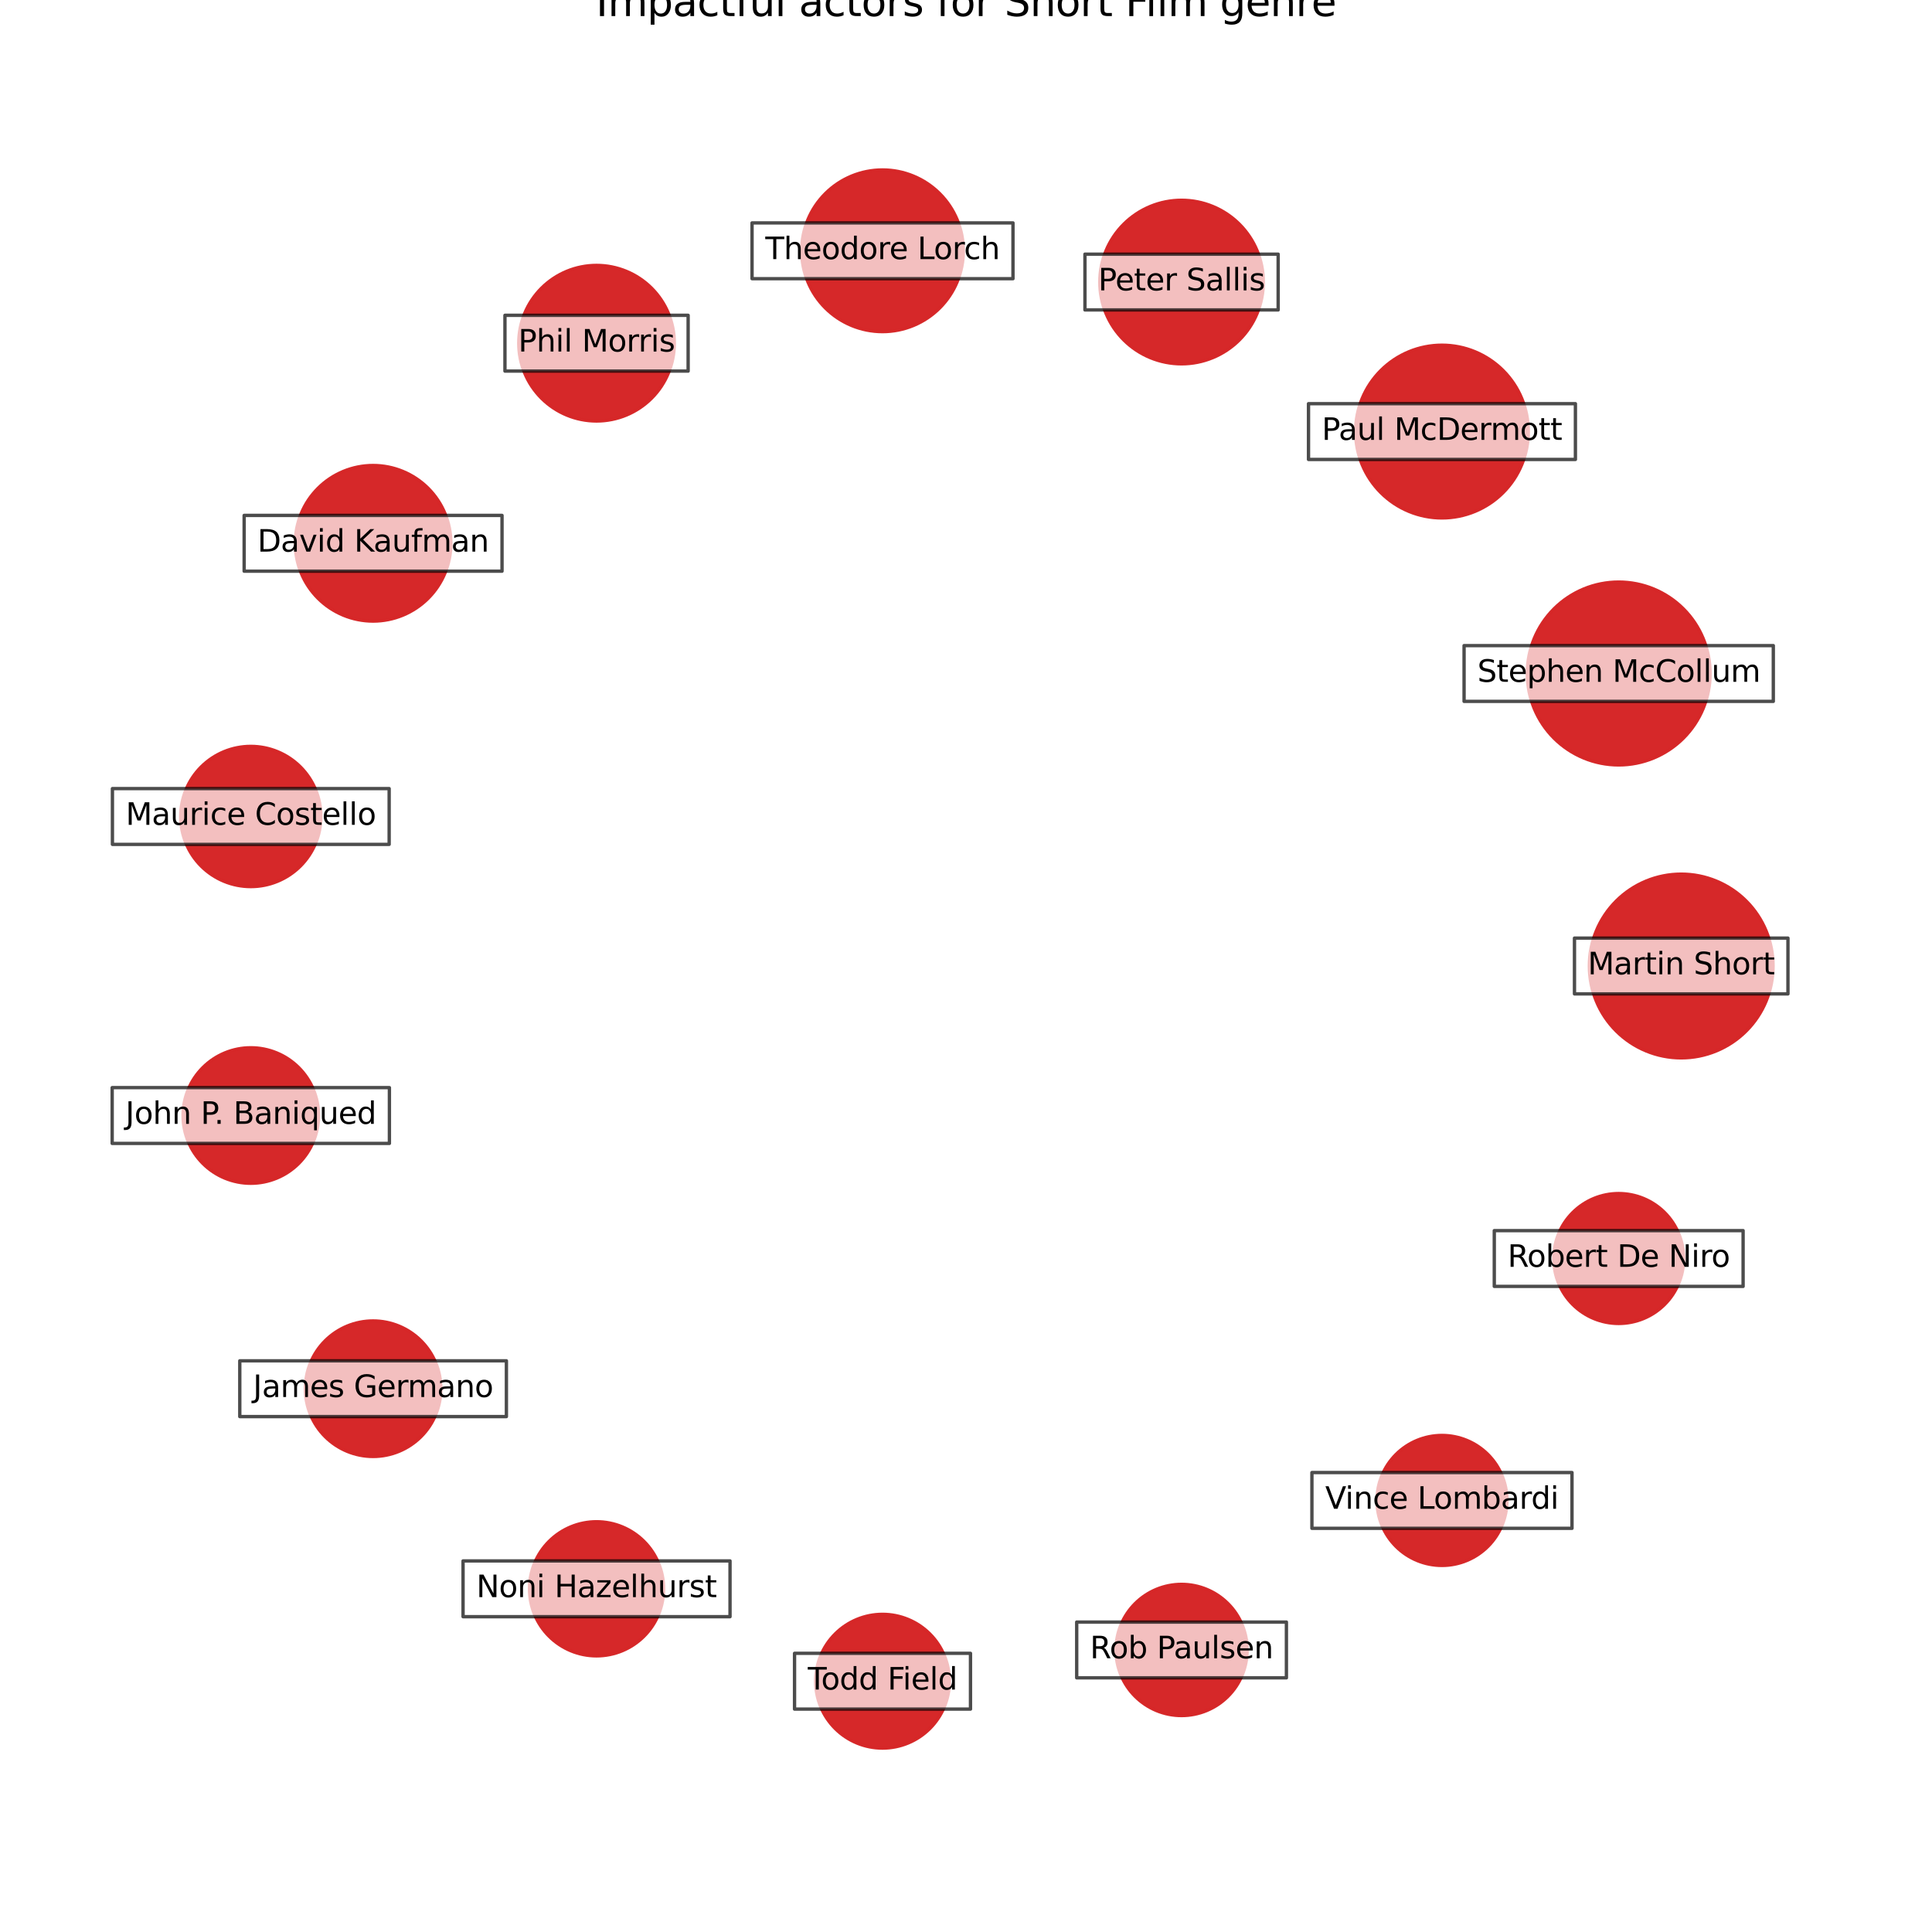 <?xml version="1.0" encoding="utf-8" standalone="no"?>
<!DOCTYPE svg PUBLIC "-//W3C//DTD SVG 1.1//EN"
  "http://www.w3.org/Graphics/SVG/1.1/DTD/svg11.dtd">
<svg xmlns:xlink="http://www.w3.org/1999/xlink" width="576pt" height="576pt" viewBox="0 0 576 576" xmlns="http://www.w3.org/2000/svg" version="1.1">
 <defs>
  <style type="text/css">*{stroke-linejoin: round; stroke-linecap: butt}</style>
 </defs>
 <g id="figure_1">
  <g id="patch_1">
   <path d="M 0 576 
L 576 576 
L 576 0 
L 0 0 
z
" style="fill: #ffffff"/>
  </g>
  <g id="axes_1">
   <g id="PathCollection_1">
    <path d="M 501.231 315.386 
C 508.494 315.386 515.46 312.501 520.596 307.365 
C 525.731 302.229 528.617 295.263 528.617 288 
C 528.617 280.737 525.731 273.771 520.596 268.635 
C 515.46 263.499 508.494 260.614 501.231 260.614 
C 493.968 260.614 487.001 263.499 481.866 268.635 
C 476.73 273.771 473.845 280.737 473.845 288 
C 473.845 295.263 476.73 302.229 481.866 307.365 
C 487.001 312.501 493.968 315.386 501.231 315.386 
z
" clip-path="url(#p50708036cb)" style="fill: #d62728; fill-opacity: 0.99; stroke: #d62728; stroke-opacity: 0.99"/>
    <path d="M 482.592 228.049 
C 489.821 228.049 496.754 225.177 501.865 220.066 
C 506.976 214.955 509.848 208.022 509.848 200.794 
C 509.848 193.565 506.976 186.632 501.865 181.521 
C 496.754 176.41 489.821 173.538 482.592 173.538 
C 475.364 173.538 468.431 176.41 463.32 181.521 
C 458.208 186.632 455.337 193.565 455.337 200.794 
C 455.337 208.022 458.208 214.955 463.32 220.066 
C 468.431 225.177 475.364 228.049 482.592 228.049 
z
" clip-path="url(#p50708036cb)" style="fill: #d62728; fill-opacity: 0.99; stroke: #d62728; stroke-opacity: 0.99"/>
    <path d="M 429.9 154.413 
C 436.728 154.413 443.278 151.7 448.106 146.872 
C 452.934 142.044 455.647 135.494 455.647 128.666 
C 455.647 121.838 452.934 115.288 448.106 110.46 
C 443.278 105.631 436.728 102.918 429.9 102.918 
C 423.072 102.918 416.522 105.631 411.694 110.46 
C 406.865 115.288 404.152 121.838 404.152 128.666 
C 404.152 135.494 406.865 142.044 411.694 146.872 
C 416.522 151.7 423.072 154.413 429.9 154.413 
z
" clip-path="url(#p50708036cb)" style="fill: #d62728; fill-opacity: 0.99; stroke: #d62728; stroke-opacity: 0.99"/>
    <path d="M 352.264 108.469 
C 358.73 108.469 364.932 105.9 369.504 101.328 
C 374.076 96.756 376.644 90.554 376.644 84.088 
C 376.644 77.623 374.076 71.421 369.504 66.849 
C 364.932 62.277 358.73 59.708 352.264 59.708 
C 345.799 59.708 339.597 62.277 335.025 66.849 
C 330.453 71.421 327.884 77.623 327.884 84.088 
C 327.884 90.554 330.453 96.756 335.025 101.328 
C 339.597 105.9 345.799 108.469 352.264 108.469 
z
" clip-path="url(#p50708036cb)" style="fill: #d62728; fill-opacity: 0.99; stroke: #d62728; stroke-opacity: 0.99"/>
    <path d="M 263.11 98.867 
C 269.5 98.867 275.63 96.328 280.149 91.809 
C 284.668 87.29 287.207 81.16 287.207 74.769 
C 287.207 68.378 284.668 62.248 280.149 57.729 
C 275.63 53.21 269.5 50.671 263.11 50.671 
C 256.719 50.671 250.589 53.21 246.07 57.729 
C 241.551 62.248 239.012 68.378 239.012 74.769 
C 239.012 81.16 241.551 87.29 246.07 91.809 
C 250.589 96.328 256.719 98.867 263.11 98.867 
z
" clip-path="url(#p50708036cb)" style="fill: #d62728; fill-opacity: 0.99; stroke: #d62728; stroke-opacity: 0.99"/>
    <path d="M 177.851 125.512 
C 184.002 125.512 189.901 123.068 194.251 118.719 
C 198.6 114.37 201.043 108.47 201.043 102.32 
C 201.043 96.169 198.6 90.269 194.251 85.92 
C 189.901 81.571 184.002 79.128 177.851 79.128 
C 171.701 79.128 165.801 81.571 161.452 85.92 
C 157.103 90.269 154.659 96.169 154.659 102.32 
C 154.659 108.47 157.103 114.37 161.452 118.719 
C 165.801 123.068 171.701 125.512 177.851 125.512 
z
" clip-path="url(#p50708036cb)" style="fill: #d62728; fill-opacity: 0.99; stroke: #d62728; stroke-opacity: 0.99"/>
    <path d="M 111.231 185.168 
C 117.382 185.168 123.282 182.724 127.631 178.375 
C 131.98 174.026 134.423 168.126 134.423 161.976 
C 134.423 155.825 131.98 149.926 127.631 145.577 
C 123.282 141.227 117.382 138.784 111.231 138.784 
C 105.081 138.784 99.181 141.227 94.832 145.577 
C 90.483 149.926 88.039 155.825 88.039 161.976 
C 88.039 168.126 90.483 174.026 94.832 178.375 
C 99.181 182.724 105.081 185.168 111.231 185.168 
z
" clip-path="url(#p50708036cb)" style="fill: #d62728; fill-opacity: 0.99; stroke: #d62728; stroke-opacity: 0.99"/>
    <path d="M 74.769 264.322 
C 80.312 264.322 85.628 262.12 89.547 258.2 
C 93.466 254.281 95.668 248.965 95.668 243.423 
C 95.668 237.88 93.466 232.564 89.547 228.645 
C 85.628 224.726 80.312 222.524 74.769 222.524 
C 69.227 222.524 63.911 224.726 59.991 228.645 
C 56.072 232.564 53.87 237.88 53.87 243.423 
C 53.87 248.965 56.072 254.281 59.991 258.2 
C 63.911 262.12 69.227 264.322 74.769 264.322 
z
" clip-path="url(#p50708036cb)" style="fill: #d62728; fill-opacity: 0.99; stroke: #d62728; stroke-opacity: 0.99"/>
    <path d="M 74.769 352.776 
C 80.126 352.776 85.264 350.648 89.052 346.86 
C 92.84 343.072 94.968 337.934 94.968 332.577 
C 94.968 327.221 92.84 322.082 89.052 318.295 
C 85.264 314.507 80.126 312.379 74.769 312.379 
C 69.412 312.379 64.274 314.507 60.486 318.295 
C 56.699 322.082 54.57 327.221 54.57 332.577 
C 54.57 337.934 56.699 343.072 60.486 346.86 
C 64.274 350.648 69.412 352.776 74.769 352.776 
z
" clip-path="url(#p50708036cb)" style="fill: #d62728; fill-opacity: 0.99; stroke: #d62728; stroke-opacity: 0.99"/>
    <path d="M 111.231 434.223 
C 116.588 434.223 121.726 432.095 125.514 428.307 
C 129.302 424.519 131.43 419.381 131.43 414.024 
C 131.43 408.667 129.302 403.529 125.514 399.742 
C 121.726 395.954 116.588 393.825 111.231 393.825 
C 105.875 393.825 100.737 395.954 96.949 399.742 
C 93.161 403.529 91.033 408.667 91.033 414.024 
C 91.033 419.381 93.161 424.519 96.949 428.307 
C 100.737 432.095 105.875 434.223 111.231 434.223 
z
" clip-path="url(#p50708036cb)" style="fill: #d62728; fill-opacity: 0.99; stroke: #d62728; stroke-opacity: 0.99"/>
    <path d="M 177.851 493.673 
C 183.153 493.673 188.239 491.567 191.988 487.817 
C 195.737 484.068 197.844 478.983 197.844 473.68 
C 197.844 468.378 195.737 463.293 191.988 459.543 
C 188.239 455.794 183.153 453.688 177.851 453.688 
C 172.549 453.688 167.464 455.794 163.714 459.543 
C 159.965 463.293 157.859 468.378 157.859 473.68 
C 157.859 478.983 159.965 484.068 163.714 487.817 
C 167.464 491.567 172.549 493.673 177.851 493.673 
z
" clip-path="url(#p50708036cb)" style="fill: #d62728; fill-opacity: 0.99; stroke: #d62728; stroke-opacity: 0.99"/>
    <path d="M 263.11 521.169 
C 268.397 521.169 273.469 519.068 277.208 515.329 
C 280.947 511.59 283.048 506.518 283.048 501.231 
C 283.048 495.943 280.947 490.871 277.208 487.132 
C 273.469 483.394 268.397 481.293 263.11 481.293 
C 257.822 481.293 252.75 483.394 249.011 487.132 
C 245.272 490.871 243.172 495.943 243.172 501.231 
C 243.172 506.518 245.272 511.59 249.011 515.329 
C 252.75 519.068 257.822 521.169 263.11 521.169 
z
" clip-path="url(#p50708036cb)" style="fill: #d62728; fill-opacity: 0.99; stroke: #d62728; stroke-opacity: 0.99"/>
    <path d="M 352.264 511.466 
C 357.45 511.466 362.424 509.405 366.091 505.738 
C 369.758 502.072 371.819 497.097 371.819 491.912 
C 371.819 486.726 369.758 481.752 366.091 478.085 
C 362.424 474.418 357.45 472.357 352.264 472.357 
C 347.078 472.357 342.104 474.418 338.437 478.085 
C 334.77 481.752 332.71 486.726 332.71 491.912 
C 332.71 497.097 334.77 502.072 338.437 505.738 
C 342.104 509.405 347.078 511.466 352.264 511.466 
z
" clip-path="url(#p50708036cb)" style="fill: #d62728; fill-opacity: 0.99; stroke: #d62728; stroke-opacity: 0.99"/>
    <path d="M 429.9 466.71 
C 435.038 466.71 439.967 464.668 443.6 461.035 
C 447.234 457.401 449.275 452.473 449.275 447.334 
C 449.275 442.196 447.234 437.267 443.6 433.634 
C 439.967 430 435.038 427.959 429.9 427.959 
C 424.761 427.959 419.833 430 416.199 433.634 
C 412.566 437.267 410.525 442.196 410.525 447.334 
C 410.525 452.473 412.566 457.401 416.199 461.035 
C 419.833 464.668 424.761 466.71 429.9 466.71 
z
" clip-path="url(#p50708036cb)" style="fill: #d62728; fill-opacity: 0.99; stroke: #d62728; stroke-opacity: 0.99"/>
    <path d="M 482.592 394.571 
C 487.728 394.571 492.654 392.531 496.285 388.9 
C 499.917 385.268 501.957 380.342 501.957 375.206 
C 501.957 370.071 499.917 365.145 496.285 361.513 
C 492.654 357.882 487.728 355.842 482.592 355.842 
C 477.457 355.842 472.531 357.882 468.899 361.513 
C 465.268 365.145 463.227 370.071 463.227 375.206 
C 463.227 380.342 465.268 385.268 468.899 388.9 
C 472.531 392.531 477.457 394.571 482.592 394.571 
z
" clip-path="url(#p50708036cb)" style="fill: #d62728; fill-opacity: 0.99; stroke: #d62728; stroke-opacity: 0.99"/>
   </g>
   <g id="text_1">
    <g id="patch_2">
     <path d="M 469.408 296.315 
L 533.054 296.315 
L 533.054 279.685 
L 469.408 279.685 
z
" clip-path="url(#p50708036cb)" style="fill: #ffffff; opacity: 0.7; stroke: #000000; stroke-linejoin: miter"/>
    </g>
    <g clip-path="url(#p50708036cb)">
     <!-- Martin Short -->
     <g transform="translate(473.368 290.483)scale(0.09 -0.09)">
      <defs>
       <path id="DejaVuSans-4d" d="M 628 4666 
L 1569 4666 
L 2759 1491 
L 3956 4666 
L 4897 4666 
L 4897 0 
L 4281 0 
L 4281 4097 
L 3078 897 
L 2444 897 
L 1241 4097 
L 1241 0 
L 628 0 
L 628 4666 
z
" transform="scale(0.016)"/>
       <path id="DejaVuSans-61" d="M 2194 1759 
Q 1497 1759 1228 1600 
Q 959 1441 959 1056 
Q 959 750 1161 570 
Q 1363 391 1709 391 
Q 2188 391 2477 730 
Q 2766 1069 2766 1631 
L 2766 1759 
L 2194 1759 
z
M 3341 1997 
L 3341 0 
L 2766 0 
L 2766 531 
Q 2569 213 2275 61 
Q 1981 -91 1556 -91 
Q 1019 -91 701 211 
Q 384 513 384 1019 
Q 384 1609 779 1909 
Q 1175 2209 1959 2209 
L 2766 2209 
L 2766 2266 
Q 2766 2663 2505 2880 
Q 2244 3097 1772 3097 
Q 1472 3097 1187 3025 
Q 903 2953 641 2809 
L 641 3341 
Q 956 3463 1253 3523 
Q 1550 3584 1831 3584 
Q 2591 3584 2966 3190 
Q 3341 2797 3341 1997 
z
" transform="scale(0.016)"/>
       <path id="DejaVuSans-72" d="M 2631 2963 
Q 2534 3019 2420 3045 
Q 2306 3072 2169 3072 
Q 1681 3072 1420 2755 
Q 1159 2438 1159 1844 
L 1159 0 
L 581 0 
L 581 3500 
L 1159 3500 
L 1159 2956 
Q 1341 3275 1631 3429 
Q 1922 3584 2338 3584 
Q 2397 3584 2469 3576 
Q 2541 3569 2628 3553 
L 2631 2963 
z
" transform="scale(0.016)"/>
       <path id="DejaVuSans-74" d="M 1172 4494 
L 1172 3500 
L 2356 3500 
L 2356 3053 
L 1172 3053 
L 1172 1153 
Q 1172 725 1289 603 
Q 1406 481 1766 481 
L 2356 481 
L 2356 0 
L 1766 0 
Q 1100 0 847 248 
Q 594 497 594 1153 
L 594 3053 
L 172 3053 
L 172 3500 
L 594 3500 
L 594 4494 
L 1172 4494 
z
" transform="scale(0.016)"/>
       <path id="DejaVuSans-69" d="M 603 3500 
L 1178 3500 
L 1178 0 
L 603 0 
L 603 3500 
z
M 603 4863 
L 1178 4863 
L 1178 4134 
L 603 4134 
L 603 4863 
z
" transform="scale(0.016)"/>
       <path id="DejaVuSans-6e" d="M 3513 2113 
L 3513 0 
L 2938 0 
L 2938 2094 
Q 2938 2591 2744 2837 
Q 2550 3084 2163 3084 
Q 1697 3084 1428 2787 
Q 1159 2491 1159 1978 
L 1159 0 
L 581 0 
L 581 3500 
L 1159 3500 
L 1159 2956 
Q 1366 3272 1645 3428 
Q 1925 3584 2291 3584 
Q 2894 3584 3203 3211 
Q 3513 2838 3513 2113 
z
" transform="scale(0.016)"/>
       <path id="DejaVuSans-20" transform="scale(0.016)"/>
       <path id="DejaVuSans-53" d="M 3425 4513 
L 3425 3897 
Q 3066 4069 2747 4153 
Q 2428 4238 2131 4238 
Q 1616 4238 1336 4038 
Q 1056 3838 1056 3469 
Q 1056 3159 1242 3001 
Q 1428 2844 1947 2747 
L 2328 2669 
Q 3034 2534 3370 2195 
Q 3706 1856 3706 1288 
Q 3706 609 3251 259 
Q 2797 -91 1919 -91 
Q 1588 -91 1214 -16 
Q 841 59 441 206 
L 441 856 
Q 825 641 1194 531 
Q 1563 422 1919 422 
Q 2459 422 2753 634 
Q 3047 847 3047 1241 
Q 3047 1584 2836 1778 
Q 2625 1972 2144 2069 
L 1759 2144 
Q 1053 2284 737 2584 
Q 422 2884 422 3419 
Q 422 4038 858 4394 
Q 1294 4750 2059 4750 
Q 2388 4750 2728 4690 
Q 3069 4631 3425 4513 
z
" transform="scale(0.016)"/>
       <path id="DejaVuSans-68" d="M 3513 2113 
L 3513 0 
L 2938 0 
L 2938 2094 
Q 2938 2591 2744 2837 
Q 2550 3084 2163 3084 
Q 1697 3084 1428 2787 
Q 1159 2491 1159 1978 
L 1159 0 
L 581 0 
L 581 4863 
L 1159 4863 
L 1159 2956 
Q 1366 3272 1645 3428 
Q 1925 3584 2291 3584 
Q 2894 3584 3203 3211 
Q 3513 2838 3513 2113 
z
" transform="scale(0.016)"/>
       <path id="DejaVuSans-6f" d="M 1959 3097 
Q 1497 3097 1228 2736 
Q 959 2375 959 1747 
Q 959 1119 1226 758 
Q 1494 397 1959 397 
Q 2419 397 2687 759 
Q 2956 1122 2956 1747 
Q 2956 2369 2687 2733 
Q 2419 3097 1959 3097 
z
M 1959 3584 
Q 2709 3584 3137 3096 
Q 3566 2609 3566 1747 
Q 3566 888 3137 398 
Q 2709 -91 1959 -91 
Q 1206 -91 779 398 
Q 353 888 353 1747 
Q 353 2609 779 3096 
Q 1206 3584 1959 3584 
z
" transform="scale(0.016)"/>
      </defs>
      <use xlink:href="#DejaVuSans-4d"/>
      <use xlink:href="#DejaVuSans-61" x="86.279"/>
      <use xlink:href="#DejaVuSans-72" x="147.559"/>
      <use xlink:href="#DejaVuSans-74" x="188.672"/>
      <use xlink:href="#DejaVuSans-69" x="227.881"/>
      <use xlink:href="#DejaVuSans-6e" x="255.664"/>
      <use xlink:href="#DejaVuSans-20" x="319.043"/>
      <use xlink:href="#DejaVuSans-53" x="350.83"/>
      <use xlink:href="#DejaVuSans-68" x="414.307"/>
      <use xlink:href="#DejaVuSans-6f" x="477.686"/>
      <use xlink:href="#DejaVuSans-72" x="538.867"/>
      <use xlink:href="#DejaVuSans-74" x="579.98"/>
     </g>
    </g>
   </g>
   <g id="text_2">
    <g id="patch_3">
     <path d="M 436.495 209.109 
L 528.69 209.109 
L 528.69 192.478 
L 436.495 192.478 
z
" clip-path="url(#p50708036cb)" style="fill: #ffffff; opacity: 0.7; stroke: #000000; stroke-linejoin: miter"/>
    </g>
    <g clip-path="url(#p50708036cb)">
     <!-- Stephen McCollum -->
     <g transform="translate(440.455 203.277)scale(0.09 -0.09)">
      <defs>
       <path id="DejaVuSans-65" d="M 3597 1894 
L 3597 1613 
L 953 1613 
Q 991 1019 1311 708 
Q 1631 397 2203 397 
Q 2534 397 2845 478 
Q 3156 559 3463 722 
L 3463 178 
Q 3153 47 2828 -22 
Q 2503 -91 2169 -91 
Q 1331 -91 842 396 
Q 353 884 353 1716 
Q 353 2575 817 3079 
Q 1281 3584 2069 3584 
Q 2775 3584 3186 3129 
Q 3597 2675 3597 1894 
z
M 3022 2063 
Q 3016 2534 2758 2815 
Q 2500 3097 2075 3097 
Q 1594 3097 1305 2825 
Q 1016 2553 972 2059 
L 3022 2063 
z
" transform="scale(0.016)"/>
       <path id="DejaVuSans-70" d="M 1159 525 
L 1159 -1331 
L 581 -1331 
L 581 3500 
L 1159 3500 
L 1159 2969 
Q 1341 3281 1617 3432 
Q 1894 3584 2278 3584 
Q 2916 3584 3314 3078 
Q 3713 2572 3713 1747 
Q 3713 922 3314 415 
Q 2916 -91 2278 -91 
Q 1894 -91 1617 61 
Q 1341 213 1159 525 
z
M 3116 1747 
Q 3116 2381 2855 2742 
Q 2594 3103 2138 3103 
Q 1681 3103 1420 2742 
Q 1159 2381 1159 1747 
Q 1159 1113 1420 752 
Q 1681 391 2138 391 
Q 2594 391 2855 752 
Q 3116 1113 3116 1747 
z
" transform="scale(0.016)"/>
       <path id="DejaVuSans-63" d="M 3122 3366 
L 3122 2828 
Q 2878 2963 2633 3030 
Q 2388 3097 2138 3097 
Q 1578 3097 1268 2742 
Q 959 2388 959 1747 
Q 959 1106 1268 751 
Q 1578 397 2138 397 
Q 2388 397 2633 464 
Q 2878 531 3122 666 
L 3122 134 
Q 2881 22 2623 -34 
Q 2366 -91 2075 -91 
Q 1284 -91 818 406 
Q 353 903 353 1747 
Q 353 2603 823 3093 
Q 1294 3584 2113 3584 
Q 2378 3584 2631 3529 
Q 2884 3475 3122 3366 
z
" transform="scale(0.016)"/>
       <path id="DejaVuSans-43" d="M 4122 4306 
L 4122 3641 
Q 3803 3938 3442 4084 
Q 3081 4231 2675 4231 
Q 1875 4231 1450 3742 
Q 1025 3253 1025 2328 
Q 1025 1406 1450 917 
Q 1875 428 2675 428 
Q 3081 428 3442 575 
Q 3803 722 4122 1019 
L 4122 359 
Q 3791 134 3420 21 
Q 3050 -91 2638 -91 
Q 1578 -91 968 557 
Q 359 1206 359 2328 
Q 359 3453 968 4101 
Q 1578 4750 2638 4750 
Q 3056 4750 3426 4639 
Q 3797 4528 4122 4306 
z
" transform="scale(0.016)"/>
       <path id="DejaVuSans-6c" d="M 603 4863 
L 1178 4863 
L 1178 0 
L 603 0 
L 603 4863 
z
" transform="scale(0.016)"/>
       <path id="DejaVuSans-75" d="M 544 1381 
L 544 3500 
L 1119 3500 
L 1119 1403 
Q 1119 906 1312 657 
Q 1506 409 1894 409 
Q 2359 409 2629 706 
Q 2900 1003 2900 1516 
L 2900 3500 
L 3475 3500 
L 3475 0 
L 2900 0 
L 2900 538 
Q 2691 219 2414 64 
Q 2138 -91 1772 -91 
Q 1169 -91 856 284 
Q 544 659 544 1381 
z
M 1991 3584 
L 1991 3584 
z
" transform="scale(0.016)"/>
       <path id="DejaVuSans-6d" d="M 3328 2828 
Q 3544 3216 3844 3400 
Q 4144 3584 4550 3584 
Q 5097 3584 5394 3201 
Q 5691 2819 5691 2113 
L 5691 0 
L 5113 0 
L 5113 2094 
Q 5113 2597 4934 2840 
Q 4756 3084 4391 3084 
Q 3944 3084 3684 2787 
Q 3425 2491 3425 1978 
L 3425 0 
L 2847 0 
L 2847 2094 
Q 2847 2600 2669 2842 
Q 2491 3084 2119 3084 
Q 1678 3084 1418 2786 
Q 1159 2488 1159 1978 
L 1159 0 
L 581 0 
L 581 3500 
L 1159 3500 
L 1159 2956 
Q 1356 3278 1631 3431 
Q 1906 3584 2284 3584 
Q 2666 3584 2933 3390 
Q 3200 3197 3328 2828 
z
" transform="scale(0.016)"/>
      </defs>
      <use xlink:href="#DejaVuSans-53"/>
      <use xlink:href="#DejaVuSans-74" x="63.477"/>
      <use xlink:href="#DejaVuSans-65" x="102.686"/>
      <use xlink:href="#DejaVuSans-70" x="164.209"/>
      <use xlink:href="#DejaVuSans-68" x="227.686"/>
      <use xlink:href="#DejaVuSans-65" x="291.064"/>
      <use xlink:href="#DejaVuSans-6e" x="352.588"/>
      <use xlink:href="#DejaVuSans-20" x="415.967"/>
      <use xlink:href="#DejaVuSans-4d" x="447.754"/>
      <use xlink:href="#DejaVuSans-63" x="534.033"/>
      <use xlink:href="#DejaVuSans-43" x="589.014"/>
      <use xlink:href="#DejaVuSans-6f" x="658.838"/>
      <use xlink:href="#DejaVuSans-6c" x="720.02"/>
      <use xlink:href="#DejaVuSans-6c" x="747.803"/>
      <use xlink:href="#DejaVuSans-75" x="775.586"/>
      <use xlink:href="#DejaVuSans-6d" x="838.965"/>
     </g>
    </g>
   </g>
   <g id="text_3">
    <g id="patch_4">
     <path d="M 390.112 136.981 
L 469.688 136.981 
L 469.688 120.351 
L 390.112 120.351 
z
" clip-path="url(#p50708036cb)" style="fill: #ffffff; opacity: 0.7; stroke: #000000; stroke-linejoin: miter"/>
    </g>
    <g clip-path="url(#p50708036cb)">
     <!-- Paul McDermott -->
     <g transform="translate(394.072 131.149)scale(0.09 -0.09)">
      <defs>
       <path id="DejaVuSans-50" d="M 1259 4147 
L 1259 2394 
L 2053 2394 
Q 2494 2394 2734 2622 
Q 2975 2850 2975 3272 
Q 2975 3691 2734 3919 
Q 2494 4147 2053 4147 
L 1259 4147 
z
M 628 4666 
L 2053 4666 
Q 2838 4666 3239 4311 
Q 3641 3956 3641 3272 
Q 3641 2581 3239 2228 
Q 2838 1875 2053 1875 
L 1259 1875 
L 1259 0 
L 628 0 
L 628 4666 
z
" transform="scale(0.016)"/>
       <path id="DejaVuSans-44" d="M 1259 4147 
L 1259 519 
L 2022 519 
Q 2988 519 3436 956 
Q 3884 1394 3884 2338 
Q 3884 3275 3436 3711 
Q 2988 4147 2022 4147 
L 1259 4147 
z
M 628 4666 
L 1925 4666 
Q 3281 4666 3915 4102 
Q 4550 3538 4550 2338 
Q 4550 1131 3912 565 
Q 3275 0 1925 0 
L 628 0 
L 628 4666 
z
" transform="scale(0.016)"/>
      </defs>
      <use xlink:href="#DejaVuSans-50"/>
      <use xlink:href="#DejaVuSans-61" x="55.803"/>
      <use xlink:href="#DejaVuSans-75" x="117.082"/>
      <use xlink:href="#DejaVuSans-6c" x="180.461"/>
      <use xlink:href="#DejaVuSans-20" x="208.244"/>
      <use xlink:href="#DejaVuSans-4d" x="240.031"/>
      <use xlink:href="#DejaVuSans-63" x="326.311"/>
      <use xlink:href="#DejaVuSans-44" x="381.291"/>
      <use xlink:href="#DejaVuSans-65" x="458.293"/>
      <use xlink:href="#DejaVuSans-72" x="519.816"/>
      <use xlink:href="#DejaVuSans-6d" x="559.18"/>
      <use xlink:href="#DejaVuSans-6f" x="656.592"/>
      <use xlink:href="#DejaVuSans-74" x="717.773"/>
      <use xlink:href="#DejaVuSans-74" x="756.982"/>
     </g>
    </g>
   </g>
   <g id="text_4">
    <g id="patch_5">
     <path d="M 323.463 92.404 
L 381.066 92.404 
L 381.066 75.773 
L 323.463 75.773 
z
" clip-path="url(#p50708036cb)" style="fill: #ffffff; opacity: 0.7; stroke: #000000; stroke-linejoin: miter"/>
    </g>
    <g clip-path="url(#p50708036cb)">
     <!-- Peter Sallis -->
     <g transform="translate(327.423 86.572)scale(0.09 -0.09)">
      <defs>
       <path id="DejaVuSans-73" d="M 2834 3397 
L 2834 2853 
Q 2591 2978 2328 3040 
Q 2066 3103 1784 3103 
Q 1356 3103 1142 2972 
Q 928 2841 928 2578 
Q 928 2378 1081 2264 
Q 1234 2150 1697 2047 
L 1894 2003 
Q 2506 1872 2764 1633 
Q 3022 1394 3022 966 
Q 3022 478 2636 193 
Q 2250 -91 1575 -91 
Q 1294 -91 989 -36 
Q 684 19 347 128 
L 347 722 
Q 666 556 975 473 
Q 1284 391 1588 391 
Q 1994 391 2212 530 
Q 2431 669 2431 922 
Q 2431 1156 2273 1281 
Q 2116 1406 1581 1522 
L 1381 1569 
Q 847 1681 609 1914 
Q 372 2147 372 2553 
Q 372 3047 722 3315 
Q 1072 3584 1716 3584 
Q 2034 3584 2315 3537 
Q 2597 3491 2834 3397 
z
" transform="scale(0.016)"/>
      </defs>
      <use xlink:href="#DejaVuSans-50"/>
      <use xlink:href="#DejaVuSans-65" x="56.678"/>
      <use xlink:href="#DejaVuSans-74" x="118.201"/>
      <use xlink:href="#DejaVuSans-65" x="157.41"/>
      <use xlink:href="#DejaVuSans-72" x="218.934"/>
      <use xlink:href="#DejaVuSans-20" x="260.047"/>
      <use xlink:href="#DejaVuSans-53" x="291.834"/>
      <use xlink:href="#DejaVuSans-61" x="355.311"/>
      <use xlink:href="#DejaVuSans-6c" x="416.59"/>
      <use xlink:href="#DejaVuSans-6c" x="444.373"/>
      <use xlink:href="#DejaVuSans-69" x="472.156"/>
      <use xlink:href="#DejaVuSans-73" x="499.939"/>
     </g>
    </g>
   </g>
   <g id="text_5">
    <g id="patch_6">
     <path d="M 224.212 83.084 
L 302.007 83.084 
L 302.007 66.454 
L 224.212 66.454 
z
" clip-path="url(#p50708036cb)" style="fill: #ffffff; opacity: 0.7; stroke: #000000; stroke-linejoin: miter"/>
    </g>
    <g clip-path="url(#p50708036cb)">
     <!-- Theodore Lorch -->
     <g transform="translate(228.172 77.253)scale(0.09 -0.09)">
      <defs>
       <path id="DejaVuSans-54" d="M -19 4666 
L 3928 4666 
L 3928 4134 
L 2272 4134 
L 2272 0 
L 1638 0 
L 1638 4134 
L -19 4134 
L -19 4666 
z
" transform="scale(0.016)"/>
       <path id="DejaVuSans-64" d="M 2906 2969 
L 2906 4863 
L 3481 4863 
L 3481 0 
L 2906 0 
L 2906 525 
Q 2725 213 2448 61 
Q 2172 -91 1784 -91 
Q 1150 -91 751 415 
Q 353 922 353 1747 
Q 353 2572 751 3078 
Q 1150 3584 1784 3584 
Q 2172 3584 2448 3432 
Q 2725 3281 2906 2969 
z
M 947 1747 
Q 947 1113 1208 752 
Q 1469 391 1925 391 
Q 2381 391 2643 752 
Q 2906 1113 2906 1747 
Q 2906 2381 2643 2742 
Q 2381 3103 1925 3103 
Q 1469 3103 1208 2742 
Q 947 2381 947 1747 
z
" transform="scale(0.016)"/>
       <path id="DejaVuSans-4c" d="M 628 4666 
L 1259 4666 
L 1259 531 
L 3531 531 
L 3531 0 
L 628 0 
L 628 4666 
z
" transform="scale(0.016)"/>
      </defs>
      <use xlink:href="#DejaVuSans-54"/>
      <use xlink:href="#DejaVuSans-68" x="61.084"/>
      <use xlink:href="#DejaVuSans-65" x="124.463"/>
      <use xlink:href="#DejaVuSans-6f" x="185.986"/>
      <use xlink:href="#DejaVuSans-64" x="247.168"/>
      <use xlink:href="#DejaVuSans-6f" x="310.645"/>
      <use xlink:href="#DejaVuSans-72" x="371.826"/>
      <use xlink:href="#DejaVuSans-65" x="410.689"/>
      <use xlink:href="#DejaVuSans-20" x="472.213"/>
      <use xlink:href="#DejaVuSans-4c" x="504"/>
      <use xlink:href="#DejaVuSans-6f" x="557.963"/>
      <use xlink:href="#DejaVuSans-72" x="619.145"/>
      <use xlink:href="#DejaVuSans-63" x="658.008"/>
      <use xlink:href="#DejaVuSans-68" x="712.988"/>
     </g>
    </g>
   </g>
   <g id="text_6">
    <g id="patch_7">
     <path d="M 150.544 110.635 
L 205.159 110.635 
L 205.159 94.004 
L 150.544 94.004 
z
" clip-path="url(#p50708036cb)" style="fill: #ffffff; opacity: 0.7; stroke: #000000; stroke-linejoin: miter"/>
    </g>
    <g clip-path="url(#p50708036cb)">
     <!-- Phil Morris -->
     <g transform="translate(154.504 104.803)scale(0.09 -0.09)">
      <use xlink:href="#DejaVuSans-50"/>
      <use xlink:href="#DejaVuSans-68" x="60.303"/>
      <use xlink:href="#DejaVuSans-69" x="123.682"/>
      <use xlink:href="#DejaVuSans-6c" x="151.465"/>
      <use xlink:href="#DejaVuSans-20" x="179.248"/>
      <use xlink:href="#DejaVuSans-4d" x="211.035"/>
      <use xlink:href="#DejaVuSans-6f" x="297.314"/>
      <use xlink:href="#DejaVuSans-72" x="358.496"/>
      <use xlink:href="#DejaVuSans-72" x="397.859"/>
      <use xlink:href="#DejaVuSans-69" x="438.973"/>
      <use xlink:href="#DejaVuSans-73" x="466.756"/>
     </g>
    </g>
   </g>
   <g id="text_7">
    <g id="patch_8">
     <path d="M 72.79 170.291 
L 149.673 170.291 
L 149.673 153.661 
L 72.79 153.661 
z
" clip-path="url(#p50708036cb)" style="fill: #ffffff; opacity: 0.7; stroke: #000000; stroke-linejoin: miter"/>
    </g>
    <g clip-path="url(#p50708036cb)">
     <!-- David Kaufman -->
     <g transform="translate(76.75 164.459)scale(0.09 -0.09)">
      <defs>
       <path id="DejaVuSans-76" d="M 191 3500 
L 800 3500 
L 1894 563 
L 2988 3500 
L 3597 3500 
L 2284 0 
L 1503 0 
L 191 3500 
z
" transform="scale(0.016)"/>
       <path id="DejaVuSans-4b" d="M 628 4666 
L 1259 4666 
L 1259 2694 
L 3353 4666 
L 4166 4666 
L 1850 2491 
L 4331 0 
L 3500 0 
L 1259 2247 
L 1259 0 
L 628 0 
L 628 4666 
z
" transform="scale(0.016)"/>
       <path id="DejaVuSans-66" d="M 2375 4863 
L 2375 4384 
L 1825 4384 
Q 1516 4384 1395 4259 
Q 1275 4134 1275 3809 
L 1275 3500 
L 2222 3500 
L 2222 3053 
L 1275 3053 
L 1275 0 
L 697 0 
L 697 3053 
L 147 3053 
L 147 3500 
L 697 3500 
L 697 3744 
Q 697 4328 969 4595 
Q 1241 4863 1831 4863 
L 2375 4863 
z
" transform="scale(0.016)"/>
      </defs>
      <use xlink:href="#DejaVuSans-44"/>
      <use xlink:href="#DejaVuSans-61" x="77.002"/>
      <use xlink:href="#DejaVuSans-76" x="138.281"/>
      <use xlink:href="#DejaVuSans-69" x="197.461"/>
      <use xlink:href="#DejaVuSans-64" x="225.244"/>
      <use xlink:href="#DejaVuSans-20" x="288.721"/>
      <use xlink:href="#DejaVuSans-4b" x="320.508"/>
      <use xlink:href="#DejaVuSans-61" x="384.334"/>
      <use xlink:href="#DejaVuSans-75" x="445.613"/>
      <use xlink:href="#DejaVuSans-66" x="508.992"/>
      <use xlink:href="#DejaVuSans-6d" x="544.197"/>
      <use xlink:href="#DejaVuSans-61" x="641.609"/>
      <use xlink:href="#DejaVuSans-6e" x="702.889"/>
     </g>
    </g>
   </g>
   <g id="text_8">
    <g id="patch_9">
     <path d="M 33.517 251.738 
L 116.022 251.738 
L 116.022 235.107 
L 33.517 235.107 
z
" clip-path="url(#p50708036cb)" style="fill: #ffffff; opacity: 0.7; stroke: #000000; stroke-linejoin: miter"/>
    </g>
    <g clip-path="url(#p50708036cb)">
     <!-- Maurice Costello -->
     <g transform="translate(37.477 245.906)scale(0.09 -0.09)">
      <use xlink:href="#DejaVuSans-4d"/>
      <use xlink:href="#DejaVuSans-61" x="86.279"/>
      <use xlink:href="#DejaVuSans-75" x="147.559"/>
      <use xlink:href="#DejaVuSans-72" x="210.938"/>
      <use xlink:href="#DejaVuSans-69" x="252.051"/>
      <use xlink:href="#DejaVuSans-63" x="279.834"/>
      <use xlink:href="#DejaVuSans-65" x="334.814"/>
      <use xlink:href="#DejaVuSans-20" x="396.338"/>
      <use xlink:href="#DejaVuSans-43" x="428.125"/>
      <use xlink:href="#DejaVuSans-6f" x="497.949"/>
      <use xlink:href="#DejaVuSans-73" x="559.131"/>
      <use xlink:href="#DejaVuSans-74" x="611.23"/>
      <use xlink:href="#DejaVuSans-65" x="650.439"/>
      <use xlink:href="#DejaVuSans-6c" x="711.963"/>
      <use xlink:href="#DejaVuSans-6c" x="739.746"/>
      <use xlink:href="#DejaVuSans-6f" x="767.529"/>
     </g>
    </g>
   </g>
   <g id="text_9">
    <g id="patch_10">
     <path d="M 33.442 340.893 
L 116.096 340.893 
L 116.096 324.262 
L 33.442 324.262 
z
" clip-path="url(#p50708036cb)" style="fill: #ffffff; opacity: 0.7; stroke: #000000; stroke-linejoin: miter"/>
    </g>
    <g clip-path="url(#p50708036cb)">
     <!-- John P. Baniqued -->
     <g transform="translate(37.402 335.061)scale(0.09 -0.09)">
      <defs>
       <path id="DejaVuSans-4a" d="M 628 4666 
L 1259 4666 
L 1259 325 
Q 1259 -519 939 -900 
Q 619 -1281 -91 -1281 
L -331 -1281 
L -331 -750 
L -134 -750 
Q 284 -750 456 -515 
Q 628 -281 628 325 
L 628 4666 
z
" transform="scale(0.016)"/>
       <path id="DejaVuSans-2e" d="M 684 794 
L 1344 794 
L 1344 0 
L 684 0 
L 684 794 
z
" transform="scale(0.016)"/>
       <path id="DejaVuSans-42" d="M 1259 2228 
L 1259 519 
L 2272 519 
Q 2781 519 3026 730 
Q 3272 941 3272 1375 
Q 3272 1813 3026 2020 
Q 2781 2228 2272 2228 
L 1259 2228 
z
M 1259 4147 
L 1259 2741 
L 2194 2741 
Q 2656 2741 2882 2914 
Q 3109 3088 3109 3444 
Q 3109 3797 2882 3972 
Q 2656 4147 2194 4147 
L 1259 4147 
z
M 628 4666 
L 2241 4666 
Q 2963 4666 3353 4366 
Q 3744 4066 3744 3513 
Q 3744 3084 3544 2831 
Q 3344 2578 2956 2516 
Q 3422 2416 3680 2098 
Q 3938 1781 3938 1306 
Q 3938 681 3513 340 
Q 3088 0 2303 0 
L 628 0 
L 628 4666 
z
" transform="scale(0.016)"/>
       <path id="DejaVuSans-71" d="M 947 1747 
Q 947 1113 1208 752 
Q 1469 391 1925 391 
Q 2381 391 2643 752 
Q 2906 1113 2906 1747 
Q 2906 2381 2643 2742 
Q 2381 3103 1925 3103 
Q 1469 3103 1208 2742 
Q 947 2381 947 1747 
z
M 2906 525 
Q 2725 213 2448 61 
Q 2172 -91 1784 -91 
Q 1150 -91 751 415 
Q 353 922 353 1747 
Q 353 2572 751 3078 
Q 1150 3584 1784 3584 
Q 2172 3584 2448 3432 
Q 2725 3281 2906 2969 
L 2906 3500 
L 3481 3500 
L 3481 -1331 
L 2906 -1331 
L 2906 525 
z
" transform="scale(0.016)"/>
      </defs>
      <use xlink:href="#DejaVuSans-4a"/>
      <use xlink:href="#DejaVuSans-6f" x="29.492"/>
      <use xlink:href="#DejaVuSans-68" x="90.674"/>
      <use xlink:href="#DejaVuSans-6e" x="154.053"/>
      <use xlink:href="#DejaVuSans-20" x="217.432"/>
      <use xlink:href="#DejaVuSans-50" x="249.219"/>
      <use xlink:href="#DejaVuSans-2e" x="293.896"/>
      <use xlink:href="#DejaVuSans-20" x="325.684"/>
      <use xlink:href="#DejaVuSans-42" x="357.471"/>
      <use xlink:href="#DejaVuSans-61" x="426.074"/>
      <use xlink:href="#DejaVuSans-6e" x="487.354"/>
      <use xlink:href="#DejaVuSans-69" x="550.732"/>
      <use xlink:href="#DejaVuSans-71" x="578.516"/>
      <use xlink:href="#DejaVuSans-75" x="641.992"/>
      <use xlink:href="#DejaVuSans-65" x="705.371"/>
      <use xlink:href="#DejaVuSans-64" x="766.895"/>
     </g>
    </g>
   </g>
   <g id="text_10">
    <g id="patch_11">
     <path d="M 71.487 422.339 
L 150.976 422.339 
L 150.976 405.709 
L 71.487 405.709 
z
" clip-path="url(#p50708036cb)" style="fill: #ffffff; opacity: 0.7; stroke: #000000; stroke-linejoin: miter"/>
    </g>
    <g clip-path="url(#p50708036cb)">
     <!-- James Germano -->
     <g transform="translate(75.447 416.508)scale(0.09 -0.09)">
      <defs>
       <path id="DejaVuSans-47" d="M 3809 666 
L 3809 1919 
L 2778 1919 
L 2778 2438 
L 4434 2438 
L 4434 434 
Q 4069 175 3628 42 
Q 3188 -91 2688 -91 
Q 1594 -91 976 548 
Q 359 1188 359 2328 
Q 359 3472 976 4111 
Q 1594 4750 2688 4750 
Q 3144 4750 3555 4637 
Q 3966 4525 4313 4306 
L 4313 3634 
Q 3963 3931 3569 4081 
Q 3175 4231 2741 4231 
Q 1884 4231 1454 3753 
Q 1025 3275 1025 2328 
Q 1025 1384 1454 906 
Q 1884 428 2741 428 
Q 3075 428 3337 486 
Q 3600 544 3809 666 
z
" transform="scale(0.016)"/>
      </defs>
      <use xlink:href="#DejaVuSans-4a"/>
      <use xlink:href="#DejaVuSans-61" x="29.492"/>
      <use xlink:href="#DejaVuSans-6d" x="90.771"/>
      <use xlink:href="#DejaVuSans-65" x="188.184"/>
      <use xlink:href="#DejaVuSans-73" x="249.707"/>
      <use xlink:href="#DejaVuSans-20" x="301.807"/>
      <use xlink:href="#DejaVuSans-47" x="333.594"/>
      <use xlink:href="#DejaVuSans-65" x="411.084"/>
      <use xlink:href="#DejaVuSans-72" x="472.607"/>
      <use xlink:href="#DejaVuSans-6d" x="511.971"/>
      <use xlink:href="#DejaVuSans-61" x="609.383"/>
      <use xlink:href="#DejaVuSans-6e" x="670.662"/>
      <use xlink:href="#DejaVuSans-6f" x="734.041"/>
     </g>
    </g>
   </g>
   <g id="text_11">
    <g id="patch_12">
     <path d="M 138.054 481.996 
L 217.648 481.996 
L 217.648 465.365 
L 138.054 465.365 
z
" clip-path="url(#p50708036cb)" style="fill: #ffffff; opacity: 0.7; stroke: #000000; stroke-linejoin: miter"/>
    </g>
    <g clip-path="url(#p50708036cb)">
     <!-- Noni Hazelhurst -->
     <g transform="translate(142.014 476.164)scale(0.09 -0.09)">
      <defs>
       <path id="DejaVuSans-4e" d="M 628 4666 
L 1478 4666 
L 3547 763 
L 3547 4666 
L 4159 4666 
L 4159 0 
L 3309 0 
L 1241 3903 
L 1241 0 
L 628 0 
L 628 4666 
z
" transform="scale(0.016)"/>
       <path id="DejaVuSans-48" d="M 628 4666 
L 1259 4666 
L 1259 2753 
L 3553 2753 
L 3553 4666 
L 4184 4666 
L 4184 0 
L 3553 0 
L 3553 2222 
L 1259 2222 
L 1259 0 
L 628 0 
L 628 4666 
z
" transform="scale(0.016)"/>
       <path id="DejaVuSans-7a" d="M 353 3500 
L 3084 3500 
L 3084 2975 
L 922 459 
L 3084 459 
L 3084 0 
L 275 0 
L 275 525 
L 2438 3041 
L 353 3041 
L 353 3500 
z
" transform="scale(0.016)"/>
      </defs>
      <use xlink:href="#DejaVuSans-4e"/>
      <use xlink:href="#DejaVuSans-6f" x="74.805"/>
      <use xlink:href="#DejaVuSans-6e" x="135.986"/>
      <use xlink:href="#DejaVuSans-69" x="199.365"/>
      <use xlink:href="#DejaVuSans-20" x="227.148"/>
      <use xlink:href="#DejaVuSans-48" x="258.936"/>
      <use xlink:href="#DejaVuSans-61" x="334.131"/>
      <use xlink:href="#DejaVuSans-7a" x="395.41"/>
      <use xlink:href="#DejaVuSans-65" x="447.9"/>
      <use xlink:href="#DejaVuSans-6c" x="509.424"/>
      <use xlink:href="#DejaVuSans-68" x="537.207"/>
      <use xlink:href="#DejaVuSans-75" x="600.586"/>
      <use xlink:href="#DejaVuSans-72" x="663.965"/>
      <use xlink:href="#DejaVuSans-73" x="705.078"/>
      <use xlink:href="#DejaVuSans-74" x="757.178"/>
     </g>
    </g>
   </g>
   <g id="text_12">
    <g id="patch_13">
     <path d="M 236.881 509.546 
L 289.338 509.546 
L 289.338 492.916 
L 236.881 492.916 
z
" clip-path="url(#p50708036cb)" style="fill: #ffffff; opacity: 0.7; stroke: #000000; stroke-linejoin: miter"/>
    </g>
    <g clip-path="url(#p50708036cb)">
     <!-- Todd Field -->
     <g transform="translate(240.841 503.714)scale(0.09 -0.09)">
      <defs>
       <path id="DejaVuSans-46" d="M 628 4666 
L 3309 4666 
L 3309 4134 
L 1259 4134 
L 1259 2759 
L 3109 2759 
L 3109 2228 
L 1259 2228 
L 1259 0 
L 628 0 
L 628 4666 
z
" transform="scale(0.016)"/>
      </defs>
      <use xlink:href="#DejaVuSans-54"/>
      <use xlink:href="#DejaVuSans-6f" x="44.084"/>
      <use xlink:href="#DejaVuSans-64" x="105.266"/>
      <use xlink:href="#DejaVuSans-64" x="168.742"/>
      <use xlink:href="#DejaVuSans-20" x="232.219"/>
      <use xlink:href="#DejaVuSans-46" x="264.006"/>
      <use xlink:href="#DejaVuSans-69" x="314.275"/>
      <use xlink:href="#DejaVuSans-65" x="342.059"/>
      <use xlink:href="#DejaVuSans-6c" x="403.582"/>
      <use xlink:href="#DejaVuSans-64" x="431.365"/>
     </g>
    </g>
   </g>
   <g id="text_13">
    <g id="patch_14">
     <path d="M 321.004 500.227 
L 383.525 500.227 
L 383.525 483.596 
L 321.004 483.596 
z
" clip-path="url(#p50708036cb)" style="fill: #ffffff; opacity: 0.7; stroke: #000000; stroke-linejoin: miter"/>
    </g>
    <g clip-path="url(#p50708036cb)">
     <!-- Rob Paulsen -->
     <g transform="translate(324.964 494.395)scale(0.09 -0.09)">
      <defs>
       <path id="DejaVuSans-52" d="M 2841 2188 
Q 3044 2119 3236 1894 
Q 3428 1669 3622 1275 
L 4263 0 
L 3584 0 
L 2988 1197 
Q 2756 1666 2539 1819 
Q 2322 1972 1947 1972 
L 1259 1972 
L 1259 0 
L 628 0 
L 628 4666 
L 2053 4666 
Q 2853 4666 3247 4331 
Q 3641 3997 3641 3322 
Q 3641 2881 3436 2590 
Q 3231 2300 2841 2188 
z
M 1259 4147 
L 1259 2491 
L 2053 2491 
Q 2509 2491 2742 2702 
Q 2975 2913 2975 3322 
Q 2975 3731 2742 3939 
Q 2509 4147 2053 4147 
L 1259 4147 
z
" transform="scale(0.016)"/>
       <path id="DejaVuSans-62" d="M 3116 1747 
Q 3116 2381 2855 2742 
Q 2594 3103 2138 3103 
Q 1681 3103 1420 2742 
Q 1159 2381 1159 1747 
Q 1159 1113 1420 752 
Q 1681 391 2138 391 
Q 2594 391 2855 752 
Q 3116 1113 3116 1747 
z
M 1159 2969 
Q 1341 3281 1617 3432 
Q 1894 3584 2278 3584 
Q 2916 3584 3314 3078 
Q 3713 2572 3713 1747 
Q 3713 922 3314 415 
Q 2916 -91 2278 -91 
Q 1894 -91 1617 61 
Q 1341 213 1159 525 
L 1159 0 
L 581 0 
L 581 4863 
L 1159 4863 
L 1159 2969 
z
" transform="scale(0.016)"/>
      </defs>
      <use xlink:href="#DejaVuSans-52"/>
      <use xlink:href="#DejaVuSans-6f" x="64.982"/>
      <use xlink:href="#DejaVuSans-62" x="126.164"/>
      <use xlink:href="#DejaVuSans-20" x="189.641"/>
      <use xlink:href="#DejaVuSans-50" x="221.428"/>
      <use xlink:href="#DejaVuSans-61" x="277.23"/>
      <use xlink:href="#DejaVuSans-75" x="338.51"/>
      <use xlink:href="#DejaVuSans-6c" x="401.889"/>
      <use xlink:href="#DejaVuSans-73" x="429.672"/>
      <use xlink:href="#DejaVuSans-65" x="481.771"/>
      <use xlink:href="#DejaVuSans-6e" x="543.295"/>
     </g>
    </g>
   </g>
   <g id="text_14">
    <g id="patch_15">
     <path d="M 391.13 455.649 
L 468.67 455.649 
L 468.67 439.019 
L 391.13 439.019 
z
" clip-path="url(#p50708036cb)" style="fill: #ffffff; opacity: 0.7; stroke: #000000; stroke-linejoin: miter"/>
    </g>
    <g clip-path="url(#p50708036cb)">
     <!-- Vince Lombardi -->
     <g transform="translate(395.09 449.818)scale(0.09 -0.09)">
      <defs>
       <path id="DejaVuSans-56" d="M 1831 0 
L 50 4666 
L 709 4666 
L 2188 738 
L 3669 4666 
L 4325 4666 
L 2547 0 
L 1831 0 
z
" transform="scale(0.016)"/>
      </defs>
      <use xlink:href="#DejaVuSans-56"/>
      <use xlink:href="#DejaVuSans-69" x="66.158"/>
      <use xlink:href="#DejaVuSans-6e" x="93.941"/>
      <use xlink:href="#DejaVuSans-63" x="157.32"/>
      <use xlink:href="#DejaVuSans-65" x="212.301"/>
      <use xlink:href="#DejaVuSans-20" x="273.824"/>
      <use xlink:href="#DejaVuSans-4c" x="305.611"/>
      <use xlink:href="#DejaVuSans-6f" x="359.574"/>
      <use xlink:href="#DejaVuSans-6d" x="420.756"/>
      <use xlink:href="#DejaVuSans-62" x="518.168"/>
      <use xlink:href="#DejaVuSans-61" x="581.645"/>
      <use xlink:href="#DejaVuSans-72" x="642.924"/>
      <use xlink:href="#DejaVuSans-64" x="682.287"/>
      <use xlink:href="#DejaVuSans-69" x="745.764"/>
     </g>
    </g>
   </g>
   <g id="text_15">
    <g id="patch_16">
     <path d="M 445.502 383.522 
L 519.683 383.522 
L 519.683 366.891 
L 445.502 366.891 
z
" clip-path="url(#p50708036cb)" style="fill: #ffffff; opacity: 0.7; stroke: #000000; stroke-linejoin: miter"/>
    </g>
    <g clip-path="url(#p50708036cb)">
     <!-- Robert De Niro -->
     <g transform="translate(449.462 377.69)scale(0.09 -0.09)">
      <use xlink:href="#DejaVuSans-52"/>
      <use xlink:href="#DejaVuSans-6f" x="64.982"/>
      <use xlink:href="#DejaVuSans-62" x="126.164"/>
      <use xlink:href="#DejaVuSans-65" x="189.641"/>
      <use xlink:href="#DejaVuSans-72" x="251.164"/>
      <use xlink:href="#DejaVuSans-74" x="292.277"/>
      <use xlink:href="#DejaVuSans-20" x="331.486"/>
      <use xlink:href="#DejaVuSans-44" x="363.273"/>
      <use xlink:href="#DejaVuSans-65" x="440.275"/>
      <use xlink:href="#DejaVuSans-20" x="501.799"/>
      <use xlink:href="#DejaVuSans-4e" x="533.586"/>
      <use xlink:href="#DejaVuSans-69" x="608.391"/>
      <use xlink:href="#DejaVuSans-72" x="636.174"/>
      <use xlink:href="#DejaVuSans-6f" x="675.037"/>
     </g>
    </g>
   </g>
   <g id="text_16">
    <!-- Impactful actors for Short Film genre -->
    <g transform="translate(177.668 4.8)scale(0.12 -0.12)">
     <defs>
      <path id="DejaVuSans-49" d="M 628 4666 
L 1259 4666 
L 1259 0 
L 628 0 
L 628 4666 
z
" transform="scale(0.016)"/>
      <path id="DejaVuSans-67" d="M 2906 1791 
Q 2906 2416 2648 2759 
Q 2391 3103 1925 3103 
Q 1463 3103 1205 2759 
Q 947 2416 947 1791 
Q 947 1169 1205 825 
Q 1463 481 1925 481 
Q 2391 481 2648 825 
Q 2906 1169 2906 1791 
z
M 3481 434 
Q 3481 -459 3084 -895 
Q 2688 -1331 1869 -1331 
Q 1566 -1331 1297 -1286 
Q 1028 -1241 775 -1147 
L 775 -588 
Q 1028 -725 1275 -790 
Q 1522 -856 1778 -856 
Q 2344 -856 2625 -561 
Q 2906 -266 2906 331 
L 2906 616 
Q 2728 306 2450 153 
Q 2172 0 1784 0 
Q 1141 0 747 490 
Q 353 981 353 1791 
Q 353 2603 747 3093 
Q 1141 3584 1784 3584 
Q 2172 3584 2450 3431 
Q 2728 3278 2906 2969 
L 2906 3500 
L 3481 3500 
L 3481 434 
z
" transform="scale(0.016)"/>
     </defs>
     <use xlink:href="#DejaVuSans-49"/>
     <use xlink:href="#DejaVuSans-6d" x="29.492"/>
     <use xlink:href="#DejaVuSans-70" x="126.904"/>
     <use xlink:href="#DejaVuSans-61" x="190.381"/>
     <use xlink:href="#DejaVuSans-63" x="251.66"/>
     <use xlink:href="#DejaVuSans-74" x="306.641"/>
     <use xlink:href="#DejaVuSans-66" x="345.85"/>
     <use xlink:href="#DejaVuSans-75" x="381.055"/>
     <use xlink:href="#DejaVuSans-6c" x="444.434"/>
     <use xlink:href="#DejaVuSans-20" x="472.217"/>
     <use xlink:href="#DejaVuSans-61" x="504.004"/>
     <use xlink:href="#DejaVuSans-63" x="565.283"/>
     <use xlink:href="#DejaVuSans-74" x="620.264"/>
     <use xlink:href="#DejaVuSans-6f" x="659.473"/>
     <use xlink:href="#DejaVuSans-72" x="720.654"/>
     <use xlink:href="#DejaVuSans-73" x="761.768"/>
     <use xlink:href="#DejaVuSans-20" x="813.867"/>
     <use xlink:href="#DejaVuSans-66" x="845.654"/>
     <use xlink:href="#DejaVuSans-6f" x="880.859"/>
     <use xlink:href="#DejaVuSans-72" x="942.041"/>
     <use xlink:href="#DejaVuSans-20" x="983.154"/>
     <use xlink:href="#DejaVuSans-53" x="1014.941"/>
     <use xlink:href="#DejaVuSans-68" x="1078.418"/>
     <use xlink:href="#DejaVuSans-6f" x="1141.797"/>
     <use xlink:href="#DejaVuSans-72" x="1202.979"/>
     <use xlink:href="#DejaVuSans-74" x="1244.092"/>
     <use xlink:href="#DejaVuSans-20" x="1283.301"/>
     <use xlink:href="#DejaVuSans-46" x="1315.088"/>
     <use xlink:href="#DejaVuSans-69" x="1365.357"/>
     <use xlink:href="#DejaVuSans-6c" x="1393.141"/>
     <use xlink:href="#DejaVuSans-6d" x="1420.924"/>
     <use xlink:href="#DejaVuSans-20" x="1518.336"/>
     <use xlink:href="#DejaVuSans-67" x="1550.123"/>
     <use xlink:href="#DejaVuSans-65" x="1613.6"/>
     <use xlink:href="#DejaVuSans-6e" x="1675.123"/>
     <use xlink:href="#DejaVuSans-72" x="1738.502"/>
     <use xlink:href="#DejaVuSans-65" x="1777.365"/>
    </g>
   </g>
  </g>
 </g>
 <defs>
  <clipPath id="p50708036cb">
   <rect x="10.8" y="10.8" width="554.4" height="554.4"/>
  </clipPath>
 </defs>
</svg>
